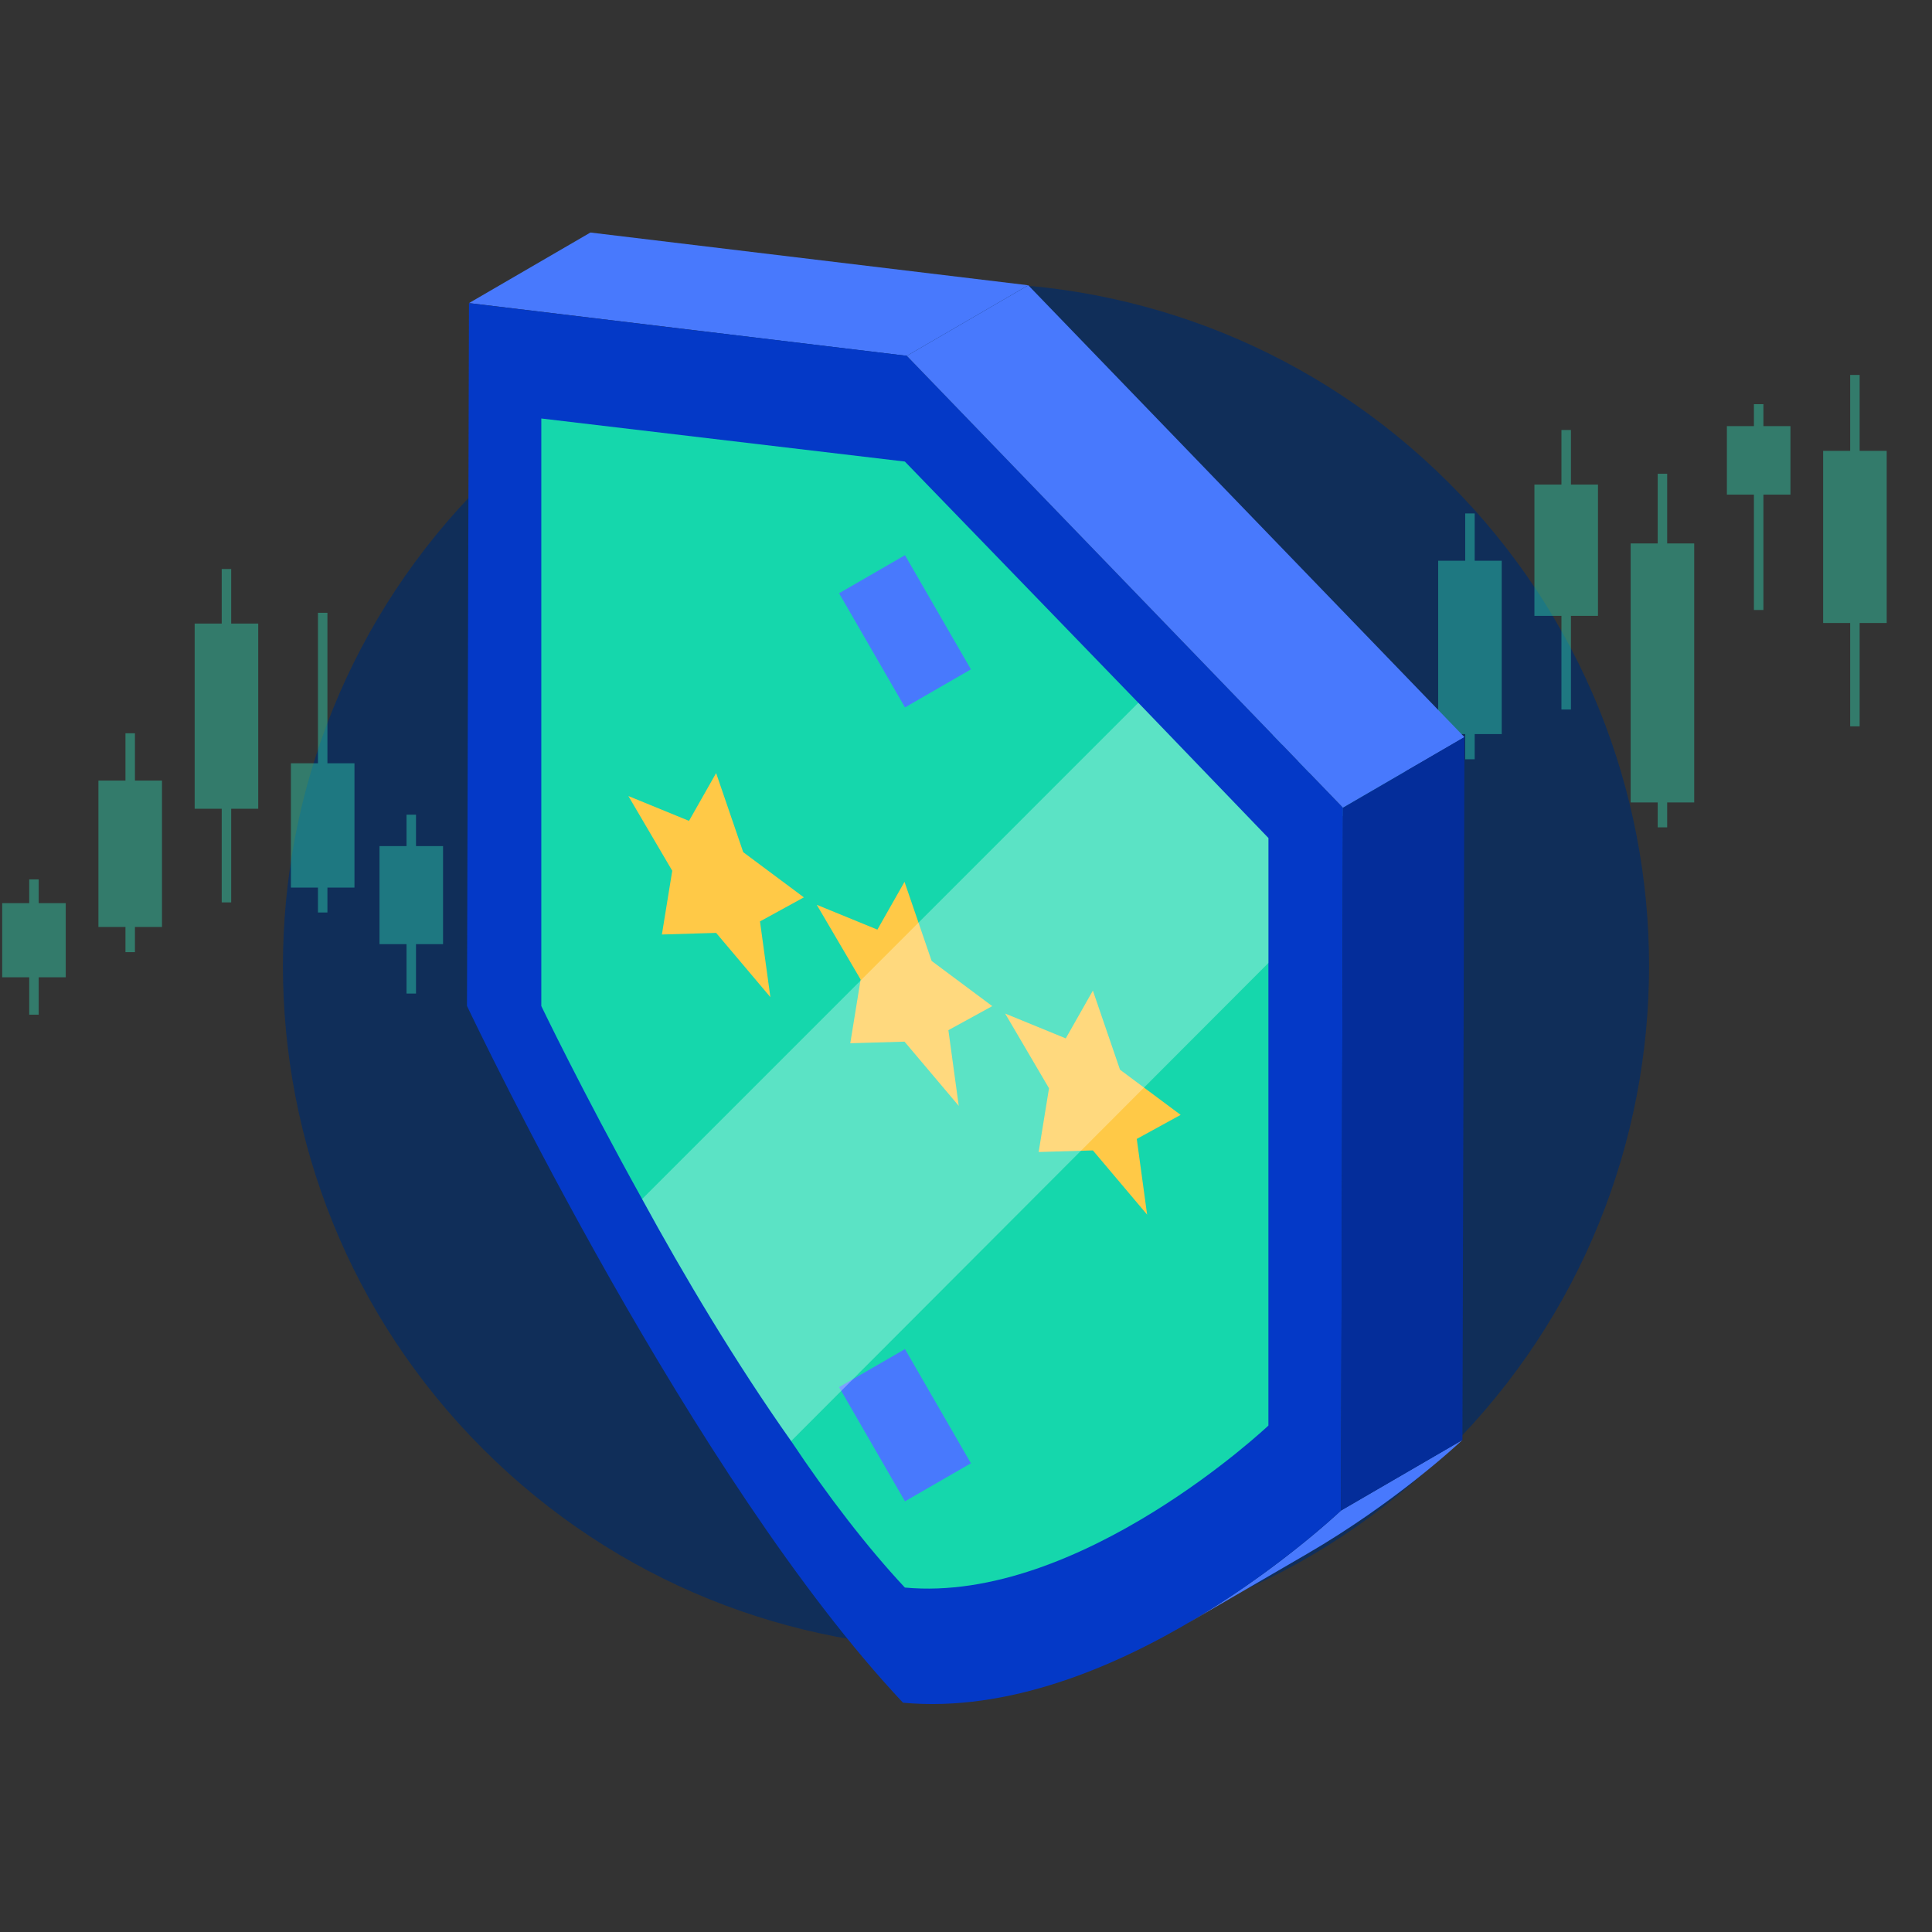 <svg width="172" height="172" viewBox="0 0 172 172" fill="none" xmlns="http://www.w3.org/2000/svg">
<rect x="0" y="0" width="172" height="172" fill="#333333" stroke="none"/>
<path d="M129 129C152.748 105.252 152.748 66.748 129 43C105.252 19.252 66.748 19.252 43 43C19.252 66.748 19.252 105.252 43 129C66.748 152.748 105.252 152.748 129 129Z" fill="#102E59"/>
<g opacity="0.4">
<path d="M48.013 63.732H42.354V76.767H48.013V63.732Z" fill="#33E6BF"/>
<path d="M45.605 52.327H44.761V79.008H45.605V52.327Z" fill="#33E6BF"/>
<path d="M56.58 49.755H50.921V66.241H56.58V49.755Z" fill="#33E6BF"/>
<path d="M54.173 44.897H53.329V74.578H54.173V44.897Z" fill="#33E6BF"/>
<path d="M116.558 67.754H110.899V77.044H116.558V67.754Z" fill="#33E6BF"/>
<path d="M114.152 62.896H113.308V85.382H114.152V62.896Z" fill="#33E6BF"/>
<path d="M167.967 40.138H162.308V55.463H167.967V40.138Z" fill="#33E6BF"/>
<path d="M165.559 33.38H164.715V64.664H165.559V33.38Z" fill="#33E6BF"/>
<path d="M39.444 75.325H33.785V84.054H39.444V75.325Z" fill="#33E6BF"/>
<path d="M37.036 72.529H36.192V88.453H37.036V72.529Z" fill="#33E6BF"/>
<path d="M107.99 66.39H102.331V72.695H107.99V66.39Z" fill="#33E6BF"/>
<path d="M105.582 64.371H104.738V75.873H105.582V64.371Z" fill="#33E6BF"/>
<path d="M99.422 54.659H93.763V72.894H99.422V54.659Z" fill="#33E6BF"/>
<path d="M97.015 51.123H96.171V78.461H97.015V51.123Z" fill="#33E6BF"/>
<path d="M90.853 50.161H85.194V74.966H90.853V50.161Z" fill="#33E6BF"/>
<path d="M88.446 44.474H87.602V77.994H88.446V44.474Z" fill="#33E6BF"/>
<path d="M82.285 50.948H76.626V56.361H82.285V50.948Z" fill="#33E6BF"/>
<path d="M79.878 49.214H79.034V66.285H79.878V49.214Z" fill="#33E6BF"/>
<path d="M73.718 46.135H68.059V64.37H73.718V46.135Z" fill="#33E6BF"/>
<path d="M71.309 42.598H70.465V69.936H71.309V42.598Z" fill="#33E6BF"/>
<path d="M65.148 54.998H59.489V73.259H65.148V54.998Z" fill="#33E6BF"/>
<path d="M62.742 48.794H61.898V75.475H62.742V48.794Z" fill="#33E6BF"/>
<path d="M133.695 49.92H128.036V65.353H133.695V49.92Z" fill="#33E6BF"/>
<path d="M131.287 45.71H130.443V67.595H131.287V45.71Z" fill="#33E6BF"/>
<path d="M142.263 43.139H136.604V54.828H142.263V43.139Z" fill="#33E6BF"/>
<path d="M139.855 38.281H139.011V63.165H139.855V38.281Z" fill="#33E6BF"/>
<path d="M125.126 63.912H119.467V72.64H125.126V63.912Z" fill="#33E6BF"/>
<path d="M122.719 61.116H121.875V77.04H122.719V61.116Z" fill="#33E6BF"/>
<path d="M159.399 37.935H153.74V44.035H159.399V37.935Z" fill="#33E6BF"/>
<path d="M156.991 35.982H156.146V54.305H156.991V35.982Z" fill="#33E6BF"/>
<path d="M150.83 48.381H145.171V71.439H150.83V48.381Z" fill="#33E6BF"/>
<path d="M148.424 42.178H147.58V73.656H148.424V42.178Z" fill="#33E6BF"/>
<path d="M14.421 69.492H8.762V82.527H14.421V69.492Z" fill="#33E6BF"/>
<path d="M12.013 65.281H11.169V84.767H12.013V65.281Z" fill="#33E6BF"/>
<path d="M22.989 55.515H17.33V72.001H22.989V55.515Z" fill="#33E6BF"/>
<path d="M20.582 50.657H19.738V80.338H20.582V50.657Z" fill="#33E6BF"/>
<path d="M5.853 80.404H0.194V87.006H5.853V80.404Z" fill="#33E6BF"/>
<path d="M3.445 78.29H2.601V90.335H3.445V78.29Z" fill="#33E6BF"/>
<path d="M31.557 67.953H25.898V79.019H31.557V67.953Z" fill="#33E6BF"/>
<path d="M29.15 54.555H28.306V81.236H29.15V54.555Z" fill="#33E6BF"/>
</g>
<path d="M116.39 138.321L105.579 144.603C113.368 140.076 118.858 134.97 119.386 134.478L130.197 128.196C129.669 128.687 124.179 133.794 116.39 138.321Z" fill="#4879FD"/>
<path d="M41.752 26.984L52.563 20.701L91.544 25.396L80.733 31.679L41.752 26.984Z" fill="#4879FD"/>
<path d="M80.732 31.679L119.562 71.908L119.385 134.478C118.371 135.421 99.123 153.327 80.392 151.587C61.712 131.728 42.581 91.663 41.574 89.554L41.752 26.984L80.732 31.679Z" fill="#0439C7"/>
<path d="M80.733 31.679L91.544 25.396L130.375 65.625L119.564 71.908L80.733 31.679Z" fill="#4879FD"/>
<path d="M119.563 71.908L130.374 65.625L130.196 128.196L119.385 134.478L119.563 71.908Z" fill="#042D9A"/>
<path d="M112.922 74.607V126.914C112.922 126.914 96.126 142.791 80.557 141.335C77.183 137.728 73.654 133.127 70.432 128.294C65.447 121.239 60.845 113.493 57.164 106.744C51.795 97.08 48.191 89.564 48.191 89.564V37.257L80.557 41.091L101.341 62.567L112.922 74.607Z" fill="#15D7AC"/>
<path d="M80.568 49.427L74.7 52.815L80.568 62.979L86.437 59.591L80.568 49.427Z" fill="#4879FD"/>
<path d="M80.568 120.106L74.7 123.494L80.568 133.658L86.436 130.27L80.568 120.106Z" fill="#4879FD"/>
<path d="M63.754 68.825L66.168 75.867L71.566 79.889L67.66 82.031L68.583 88.771L63.754 83.052L58.926 83.196L59.848 77.52L55.942 70.868L61.34 73.079L63.754 68.825Z" fill="#FFC947"/>
<path d="M80.526 78.507L82.94 85.549L88.338 89.572L84.432 91.713L85.355 98.454L80.526 92.735L75.697 92.878L76.619 87.203L72.713 80.551L78.112 82.761L80.526 78.507Z" fill="#FFC947"/>
<path d="M97.296 88.19L99.711 95.232L105.109 99.254L101.203 101.396L102.125 108.136L97.296 102.417L92.468 102.561L93.39 96.885L89.484 90.233L94.882 92.444L97.296 88.19Z" fill="#FFC947"/>
<g opacity="0.3">
<path d="M112.924 74.607V85.729L70.434 128.294C65.449 121.238 60.847 113.492 57.166 106.744L101.343 62.566L112.924 74.607Z" fill="white"/>
</g>
</svg>
